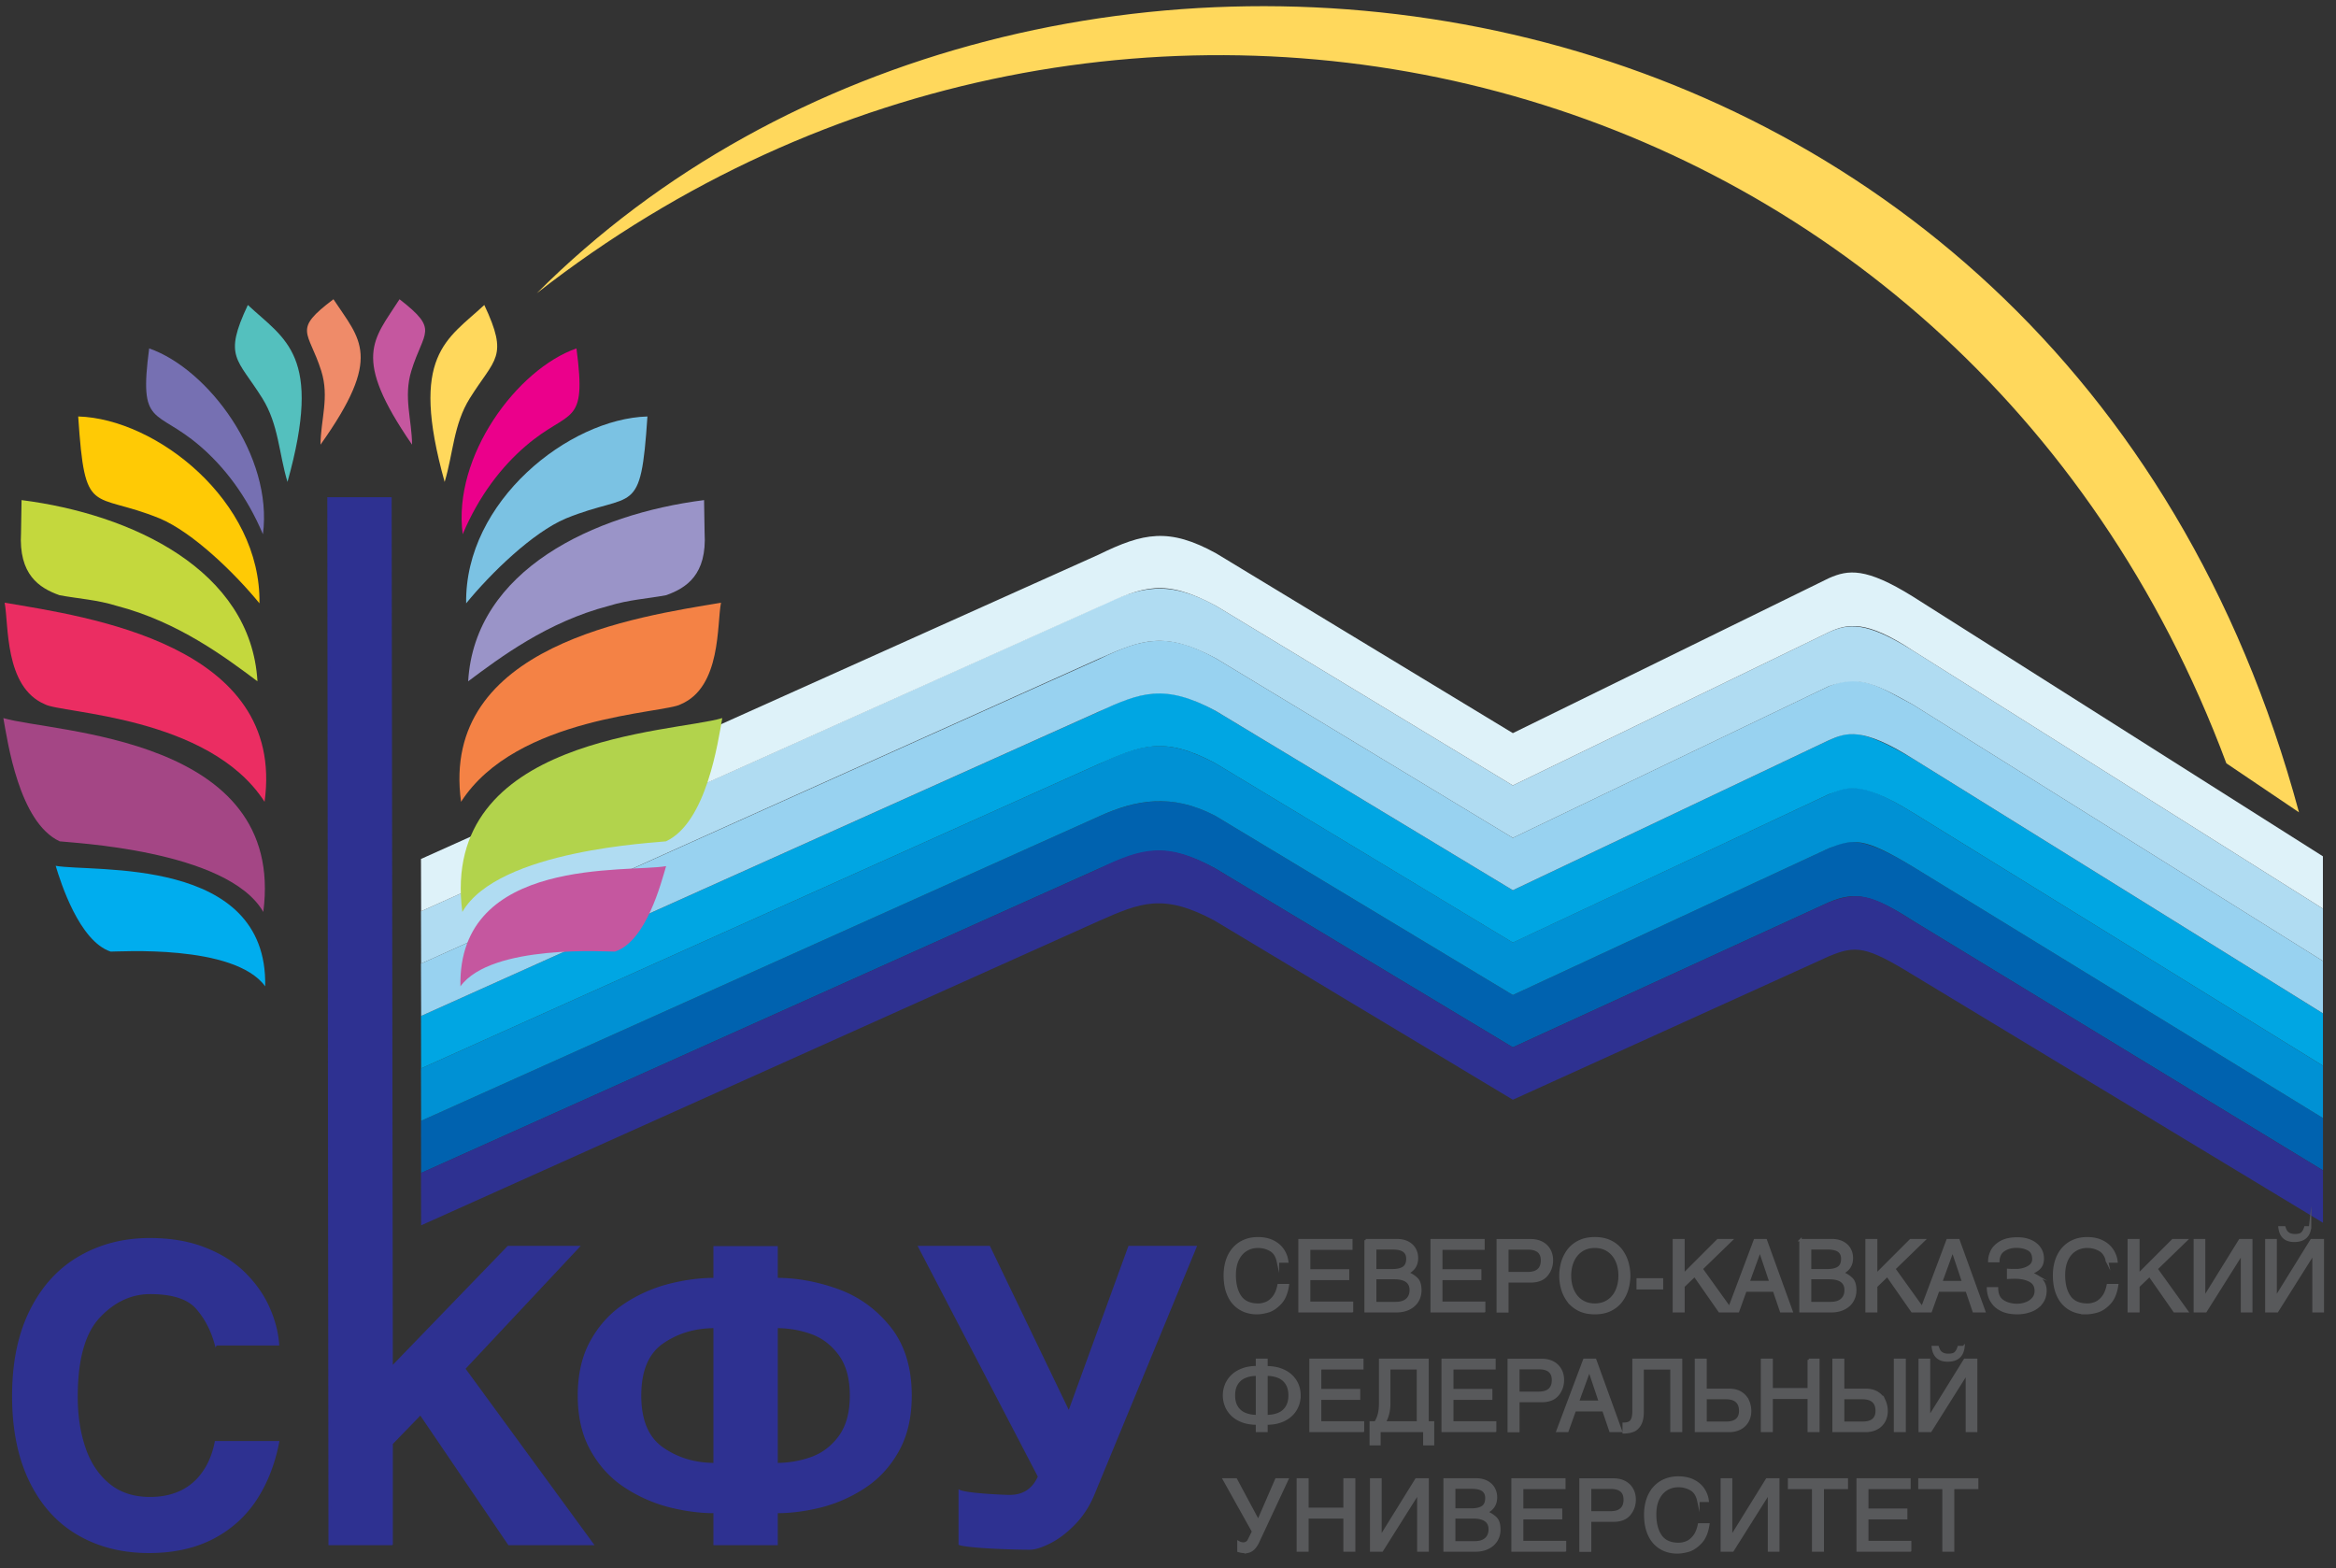 <svg xmlns="http://www.w3.org/2000/svg" xmlns:xlink="http://www.w3.org/1999/xlink" viewBox="0 0 512 343.671">
  <rect x="0" y="0" width="512" height="343.671" fill="#333333" stroke="none"/>
  <defs>
    <path id="a" d="M0 0h512v343.671H0z"/>
  </defs>
  <clipPath id="b">
    <use xlink:href="#a" overflow="visible"/>
  </clipPath>
  <path
    d="M92.301 257.078l148.529-66.699c9.179-4.052 14.165-6.154 25.408-.123l65.346 39.281 69.28-31.792c5.668-2.41 9.347-1.788 18.335 4.021l89.949 54.745-.002-11.473-89.944-55.115c-12.08-7.28-14.258-5.6-18.335-4.021l-69.28 32.167-65.296-39.308c-9.206-4.8-16.935-3.702-25.804.337L92.271 245.653l.03 11.425z"
    clip-path="url(#b)" fill-rule="evenodd" clip-rule="evenodd" fill="#0062af"/>
  <path
    d="M92.307 245.643l148.526-66.701c8.169-3.714 16.008-5.092 25.459-.181l65.296 39.309 69.28-32.167c5.424-2.09 7.554-2.46 18.335 4.022l89.941 55.115-.002-11.473-89.936-55.483c-11.281-7.003-14.127-5.865-18.335-4.022l-69.29 32.509-65.235-39.308c-10.775-5.696-15.822-4.354-25.476.174L92.269 234.166l.038 11.477z"
    clip-path="url(#b)" fill-rule="evenodd" clip-rule="evenodd" fill="#0091d4"/>
  <path
    d="M92.303 234.156l148.564-66.719c9.176-4.052 14.233-6.205 25.476-.174l65.246 39.326 69.282-32.527c3.503-1.128 6.099-3.576 18.335 4.021l89.934 55.483-.002-11.473-89.929-55.85c-11.767-6.93-14.127-5.865-18.335-4.021l-69.29 32.882-65.185-39.336c-10.329-5.696-15.804-4.578-25.569.209L92.275 222.668l.028 11.488z"
    clip-path="url(#b)" fill-rule="evenodd" clip-rule="evenodd" fill="#00a6e3"/>
  <path
    d="M92.31 222.659l148.524-66.699c9.138-4.162 14.318-6.225 25.564-.194l65.185 39.339 69.29-32.885c3.752-1.642 7.179-2.984 18.335 4.021l89.928 55.85-.002-11.473L419.21 154.4c-6.847-3.546-11.327-7.063-18.335-4.021l-69.292 33.25-65.132-39.359c-10.327-5.696-15.847-4.568-25.612.219l-148.571 66.71.042 11.46z"
    clip-path="url(#b)" fill-rule="evenodd" clip-rule="evenodd" fill="#98d2f0"/>
  <path
    d="M92.302 211.19l148.79-66.92c9.179-4.049 14.114-6.031 25.358 0l65.132 39.361 69.292-33.25c6.278-2.171 9.367-1 18.335 4.019l89.923 56.22-.002-11.475-89.916-56.586c-10.385-6.517-14.127-5.862-18.335-4.021l-69.295 33.602-65.082-39.366c-10.327-5.696-16.383-4.427-26.149.36L92.27 199.725l.032 11.465z"
    clip-path="url(#b)" fill-rule="evenodd" clip-rule="evenodd" fill="#b0dcf2"/>
  <path
    d="M92.303 268.551l148.526-66.693c9.176-4.052 14.112-6.137 25.358-.106l65.399 39.271 69.275-31.437c5.9-2.468 8.171-2.216 18.335 4.021l89.951 54.38v-11.475l-89.949-54.747c-8.892-5.691-11.954-6.497-18.335-4.019l-69.28 31.792-65.344-39.281c-10.33-5.696-15.643-4.666-25.411.123L92.265 257.086l.038 11.465z"
    clip-path="url(#b)" fill-rule="evenodd" clip-rule="evenodd" fill="#2e3191"/>
  <path
    d="M280.092 276.487c-.259-1.219-.811-2.065-1.642-2.533a5.493 5.493 0 0 0-2.73-.703c-.959 0-1.826.237-2.599.708-.773.471-1.38 1.168-1.831 2.103-.446.929-.667 2.055-.667 3.379 0 1.982.403 3.563 1.214 4.732.811 1.173 2.133 1.76 3.956 1.76.554 0 1.126-.116 1.715-.353.589-.232 1.141-.665 1.644-1.304.506-.637.866-1.513 1.088-2.621h2.042c-.259 1.76-.826 3.097-1.705 4.009-.881.917-1.77 1.498-2.674 1.755-.904.254-1.72.38-2.44.38a7.4 7.4 0 0 1-2.632-.468 6.247 6.247 0 0 1-2.234-1.471c-.667-.67-1.189-1.534-1.571-2.599-.385-1.063-.577-2.314-.577-3.757 0-1.199.166-2.299.501-3.296.327-.997.813-1.856 1.443-2.571a6.403 6.403 0 0 1 2.297-1.665c.901-.393 1.911-.587 3.034-.587 1.269 0 2.372.234 3.306.705.934.473 1.657 1.098 2.171 1.876.514.778.826 1.617.932 2.521h-2.041zm16.237 10.899h-11.5v-15.589h11.352v1.868h-9.25v4.772h8.529v1.868h-8.529v5.213h9.398zm5.084-1.802h4.49c1.075 0 1.896-.252 2.458-.76.561-.504.843-1.201.843-2.088 0-1.748-1.216-2.624-3.649-2.624h-4.142v5.472zm0-7.189h3.795c1.068 0 1.878-.191 2.433-.572.554-.385.828-1.032.828-1.944 0-.753-.254-1.322-.763-1.705-.511-.383-1.332-.574-2.473-.574h-3.82v4.795zm-2.102-6.598h6.862c.932 0 1.732.176 2.395.529.662.35 1.161.821 1.498 1.415a3.96 3.96 0 0 1 .506 1.982c0 1.521-.695 2.606-2.08 3.261.813.332 1.486.755 2.02 1.277.531.519.796 1.362.796 2.523a4.5 4.5 0 0 1-.612 2.319c-.411.697-1.015 1.254-1.821 1.664-.803.413-1.758.619-2.858.619h-6.706v-15.589zm25.981 15.589h-11.5v-15.589h11.352v1.868h-9.25v4.772h8.529v1.868h-8.529v5.213h9.398zm5.084-8.358h4.424c2.115 0 3.173-.934 3.173-2.798 0-1.74-1.03-2.609-3.08-2.609h-4.517v5.407zm0 8.38h-2.103v-15.59h7.245c.937 0 1.755.189 2.458.562a3.918 3.918 0 0 1 1.609 1.566c.373.67.559 1.423.559 2.261 0 1.241-.38 2.324-1.146 3.243-.758.919-1.921 1.377-3.48 1.377h-5.142v6.581zm19.172-14.157c-1.105 0-2.07.272-2.893.811-.821.544-1.45 1.292-1.889 2.251-.438.959-.655 2.052-.655 3.279s.222 2.319.66 3.281c.438.959 1.07 1.712 1.891 2.251.826.539 1.785.808 2.886.808 1.095 0 2.055-.269 2.881-.808.821-.539 1.453-1.292 1.891-2.251.438-.962.66-2.055.66-3.281s-.219-2.319-.655-3.279c-.438-.959-1.068-1.707-1.891-2.251-.821-.539-1.788-.811-2.886-.811m-.005 14.548c-1.378 0-2.559-.257-3.543-.768-.98-.509-1.765-1.176-2.352-1.997a8.319 8.319 0 0 1-1.259-2.644 10.77 10.77 0 0 1-.38-2.795c0-.924.128-1.858.38-2.8a8.319 8.319 0 0 1 1.259-2.644c.584-.821 1.37-1.488 2.352-1.999.987-.509 2.168-.766 3.543-.766 1.38 0 2.558.254 3.543.76.985.506 1.77 1.171 2.357 1.997.582.823 1 1.707 1.259 2.652.252.942.378 1.876.378 2.8 0 .924-.126 1.853-.378 2.795a8.344 8.344 0 0 1-1.264 2.649c-.587.821-1.372 1.486-2.352 1.997-.982.508-2.16.763-3.543.763m9.403-7.402h5.323v1.957h-5.323zm10.034 6.989h-2.103v-15.589h2.103v7.554l7.551-7.554h2.911l-6.494 6.297 6.671 9.292h-2.735l-5.454-7.818-2.45 2.347z"
    clip-path="url(#b)" fill="#58595b"/>
  <path
    d="M388.061 280.98l-2.302-6.865h-.04l-2.496 6.865h4.838zm-5.49 1.869l-1.629 4.538h-2.171l5.86-15.59h2.39l5.643 15.59h-2.299l-1.544-4.538h-6.25zm14.16 2.735h4.49c1.075 0 1.896-.252 2.458-.76.561-.504.844-1.201.844-2.088 0-1.748-1.216-2.624-3.649-2.624h-4.142v5.472zm0-7.189h3.795c1.068 0 1.878-.191 2.433-.572.554-.385.828-1.032.828-1.944 0-.753-.252-1.322-.763-1.705s-1.332-.574-2.473-.574h-3.82v4.795zm-2.103-6.598h6.862c.932 0 1.732.176 2.395.529.662.35 1.161.821 1.498 1.415.337.592.506 1.254.506 1.982 0 1.521-.695 2.606-2.08 3.261.813.332 1.486.755 2.02 1.277.531.519.796 1.362.796 2.523a4.5 4.5 0 0 1-.612 2.319c-.411.697-1.015 1.254-1.821 1.664-.803.413-1.758.619-2.858.619h-6.706v-15.589zm16.584 15.589h-2.103v-15.589h2.103v7.554l7.552-7.554h2.909l-6.492 6.297 6.67 9.292h-2.734l-5.455-7.818-2.45 2.347z"
    clip-path="url(#b)" fill="#58595b"/>
  <path
    d="M430.293 280.98l-2.302-6.865h-.04l-2.496 6.865h4.838zm-5.489 1.869l-1.629 4.538h-2.171l5.86-15.59h2.39l5.643 15.59h-2.299l-1.544-4.538h-6.25zm17.022-4.473c.992 0 1.881-.209 2.667-.63.786-.415 1.176-1.01 1.176-1.778 0-1.053-.373-1.768-1.12-2.161-.745-.385-1.604-.582-2.571-.582-1.06 0-1.974.249-2.752.753-.776.504-1.191 1.309-1.241 2.42h-1.979c0-.705.181-1.435.541-2.193.368-.758 1.01-1.41 1.941-1.959.932-.546 2.173-.823 3.729-.823 1.053 0 2.002.186 2.846.551.839.368 1.498.886 1.964 1.556.466.665.703 1.428.703 2.284 0 .987-.305 1.74-.909 2.261-.604.521-1.257.854-1.952.995.521.083 1.048.285 1.576.602.526.317.972.743 1.335 1.284.358.541.539 1.163.539 1.868 0 1.105-.297 2.032-.894 2.785-.594.753-1.36 1.304-2.302 1.659a8.343 8.343 0 0 1-2.971.529c-1.317 0-2.41-.199-3.279-.597-.864-.398-1.523-.891-1.974-1.481-.448-.589-.76-1.179-.924-1.773-.166-.589-.249-1.126-.249-1.597h1.977c0 1.292.425 2.221 1.274 2.79s1.901.854 3.163.854c.599 0 1.214-.108 1.843-.325a3.705 3.705 0 0 0 1.579-1.025c.423-.463.632-1.043.632-1.733 0-1.037-.436-1.785-1.314-2.234-.881-.451-1.949-.675-3.201-.675-.627 0-1.141.013-1.546.045v-1.717c.376.032.94.047 1.693.047m20.022-1.889c-.262-1.219-.811-2.065-1.642-2.533a5.501 5.501 0 0 0-2.73-.703c-.959 0-1.828.237-2.599.708-.773.471-1.383 1.168-1.831 2.103-.446.929-.667 2.055-.667 3.379 0 1.982.403 3.563 1.214 4.732.811 1.173 2.133 1.76 3.956 1.76.554 0 1.126-.116 1.715-.353.589-.232 1.141-.665 1.642-1.304.509-.637.869-1.513 1.09-2.621h2.042c-.259 1.76-.826 3.097-1.705 4.009-.881.917-1.77 1.498-2.674 1.755-.906.254-1.72.38-2.44.38a7.372 7.372 0 0 1-2.629-.468 6.249 6.249 0 0 1-2.239-1.471c-.665-.67-1.186-1.534-1.569-2.599-.385-1.063-.577-2.314-.577-3.757 0-1.199.166-2.299.499-3.296.33-.997.816-1.856 1.445-2.571a6.377 6.377 0 0 1 2.297-1.665c.901-.393 1.911-.587 3.034-.587 1.269 0 2.372.234 3.306.705.934.473 1.657 1.098 2.171 1.876.514.778.826 1.617.932 2.521h-2.041zm6.838 10.899h-2.102v-15.589h2.102v7.554l7.552-7.554h2.911l-6.492 6.297 6.669 9.292h-2.735l-5.455-7.818-2.45 2.347zm14.41-2.996h.048l7.796-12.593h2.493v15.59h-2.035v-12.593h-.045l-7.927 12.593h-2.367v-15.59h2.037zm23.22-15.391c-.224 1.967-1.38 2.949-3.46 2.949-1.939 0-3.017-.982-3.238-2.949h1.068c.164.496.338.841.521 1.04.395.448 1.002.672 1.823.672.76 0 1.289-.159 1.581-.478.295-.317.514-.728.66-1.234h1.045zm-7.544 15.391h.048l7.796-12.593h2.493v15.59h-2.037v-12.593h-.043l-7.927 12.593h-2.367v-15.59h2.037v12.593zm-223.268 25.971v-9.075c-.992 0-1.868.159-2.626.473a3.753 3.753 0 0 0-1.785 1.496c-.431.68-.645 1.536-.645 2.571 0 1.032.214 1.886.645 2.566a3.763 3.763 0 0 0 1.785 1.493c.758.315 1.634.476 2.626.476m2.08-9.075v9.075c1 0 1.878-.161 2.639-.476a3.715 3.715 0 0 0 1.783-1.496c.43-.682.645-1.536.645-2.564 0-1.03-.214-1.889-.645-2.568a3.703 3.703 0 0 0-1.783-1.498c-.76-.315-1.639-.473-2.639-.473m0-1.63c1.178 0 2.228.166 3.14.499.914.33 1.672.786 2.281 1.362a5.704 5.704 0 0 1 1.365 1.974c.3.743.451 1.521.451 2.334a6.13 6.13 0 0 1-.451 2.327 5.666 5.666 0 0 1-1.37 1.987c-.609.584-1.37 1.043-2.276 1.372-.904.332-1.954.499-3.14.499v1.607h-2.08v-1.607c-1.183 0-2.229-.166-3.138-.499-.909-.33-1.665-.788-2.271-1.37a5.76 5.76 0 0 1-1.365-1.982 6.179 6.179 0 0 1-.453-2.334c0-.818.154-1.596.461-2.342.302-.74.76-1.403 1.362-1.982.604-.574 1.362-1.032 2.269-1.367.909-.335 1.954-.501 3.135-.501v-1.607h2.08v1.63zm21.156 13.961h-11.501v-15.59h11.352v1.869h-9.249v4.772h8.529v1.868h-8.529v5.213h9.398zm4.729-1.868h7.318v-11.853h-6.295v7.643c-.001 1.596-.341 2.998-1.023 4.21m-1.126 1.868v2.909h-1.906v-4.777h1.037c.37-.602.632-1.234.788-1.891.156-.66.232-1.43.232-2.319v-9.511h10.392v13.721h1.201v4.777h-1.906v-2.909h-9.838zm25.36 0h-11.501v-15.59h11.352v1.869h-9.249v4.772h8.529v1.868h-8.529v5.213h9.398zm5.083-8.358h4.424c2.115 0 3.17-.934 3.17-2.798 0-1.74-1.027-2.609-3.077-2.609h-4.517v5.407zm0 8.38h-2.103v-15.59h7.245c.937 0 1.755.189 2.458.562a3.918 3.918 0 0 1 1.609 1.566c.373.67.559 1.423.559 2.261 0 1.241-.38 2.324-1.146 3.243-.758.919-1.921 1.377-3.48 1.377h-5.142v6.581zm17.88-6.428l-2.302-6.865h-.04l-2.496 6.865h4.838zm-5.49 1.869l-1.629 4.538h-2.171l5.86-15.59h2.39l5.643 15.59h-2.299l-1.544-4.538h-6.25zm14.851-9.185v9.511c0 1.211-.196 2.153-.589 2.818-.39.67-.891 1.118-1.496 1.35-.607.232-1.294.348-2.065.348v-1.889c.846 0 1.415-.224 1.71-.677.295-.451.443-1.103.443-1.954V298.03h10.423v15.587h-2.105v-13.721h-6.321zm13.79 11.921h4.517c2.05 0 3.077-.871 3.077-2.604 0-1.871-1.055-2.803-3.17-2.803h-4.424v5.407zm0-7.209h5.142c1.06 0 1.939.224 2.634.67.695.448 1.201 1.022 1.516 1.732.315.705.476 1.448.476 2.226 0 .836-.186 1.589-.559 2.259a3.943 3.943 0 0 1-1.609 1.561c-.703.373-1.521.562-2.458.562h-7.245v-15.59h2.103v6.58zm22.624-6.579h2.103v15.59h-2.103v-7.275H388.3v7.275h-2.103v-15.59h2.103v6.449h8.141zm7.534 13.788h4.276c2.052 0 3.082-.871 3.082-2.604 0-1.871-1.058-2.803-3.17-2.803h-4.188v5.407zm13.477 1.801h-2.103v-15.59h2.103v15.59zm-13.477-9.01h4.903c1.06 0 1.941.224 2.634.67.695.448 1.201 1.022 1.516 1.732.315.705.476 1.448.476 2.226 0 .836-.186 1.589-.559 2.259a3.943 3.943 0 0 1-1.609 1.561c-.703.373-1.521.562-2.458.562h-7.005v-15.59h2.103v6.58zm26.365-9.377c-.224 1.967-1.377 2.949-3.46 2.949-1.939 0-3.017-.982-3.238-2.949h1.068c.164.496.338.841.521 1.04.395.448 1.002.672 1.823.672.76 0 1.289-.159 1.581-.478.295-.317.514-.728.66-1.234h1.045zm-7.545 15.391h.048l7.796-12.593h2.493v15.59h-2.035v-12.593h-.045l-7.927 12.593h-2.367v-15.59h2.037v12.593z"
    clip-path="url(#b)" fill="#58595b"/>
  <path
    d="M430.34 295.232c-.224 1.964-1.38 2.949-3.46 2.949-1.939 0-3.017-.985-3.238-2.949h1.068c.161.494.335.839.521 1.038.393.448 1.002.672 1.823.672.76 0 1.289-.159 1.581-.476.292-.32.514-.728.66-1.234h1.045zm-7.544 15.389h.045l7.799-12.593h2.493v15.59h-2.037v-12.593h-.043l-7.93 12.593h-2.365v-15.59h2.037v12.593zm-18.821 1.196h4.276c2.052 0 3.08-.871 3.08-2.604 0-1.871-1.055-2.803-3.17-2.803h-4.185v5.407zm13.475 1.8h-2.103v-15.59h2.103v15.59zm-13.475-9.01h4.903c1.06 0 1.939.224 2.634.67.695.448 1.201 1.022 1.516 1.732a5.4 5.4 0 0 1 .473 2.226c0 .836-.184 1.589-.556 2.259a3.943 3.943 0 0 1-1.609 1.561c-.703.373-1.521.562-2.458.562h-7.005v-15.59h2.103v6.58zm-7.534-6.58h2.103v15.59h-2.103v-7.272H388.3v7.272h-2.103v-15.59h2.103v6.449h8.141v-6.449zm-22.623 13.79h4.515c2.052 0 3.08-.871 3.08-2.604 0-1.871-1.058-2.803-3.17-2.803h-4.424v5.407zm0-7.21h5.142c1.06 0 1.939.224 2.634.67.695.448 1.201 1.022 1.516 1.732a5.4 5.4 0 0 1 .473 2.226c0 .836-.184 1.589-.557 2.259a3.933 3.933 0 0 1-1.612 1.561c-.7.373-1.519.562-2.455.562h-7.245v-15.59h2.103v6.58zm-13.792-4.711v9.509c0 1.214-.194 2.153-.589 2.82-.39.67-.889 1.118-1.493 1.35-.609.232-1.297.348-2.067.348v-1.889c.849 0 1.415-.224 1.712-.677.292-.453.441-1.103.441-1.954v-11.375h10.423v15.59h-2.103v-13.721h-6.324zm-9.36 7.315l-2.301-6.862h-.04l-2.495 6.862h4.836zm-5.49 1.868l-1.629 4.538h-2.171l5.86-15.59h2.39l5.643 15.59h-2.299l-1.544-4.538h-6.25zm-12.389-3.82h4.424c2.113 0 3.17-.934 3.17-2.798 0-1.743-1.027-2.609-3.08-2.609h-4.515v5.407zm0 8.381h-2.103v-15.59h7.245c.937 0 1.755.189 2.458.562a3.93 3.93 0 0 1 1.609 1.566c.373.67.557 1.423.557 2.261 0 1.241-.38 2.324-1.143 3.243-.758.919-1.921 1.377-3.48 1.377h-5.142v6.581zm-5.084-.023h-11.5v-15.59h11.352v1.868h-9.249v4.772h8.529v1.868h-8.529v5.213h9.398v1.869zm-24.235-1.868h7.318v-11.853h-6.293v7.643c0 1.596-.34 2.998-1.025 4.21zm-1.126 1.868v2.908h-1.906v-4.777h1.04a6.491 6.491 0 0 0 .788-1.891c.156-.657.232-1.43.232-2.319v-9.511h10.392v13.721h1.201v4.777h-1.906v-2.908h-9.841zm-3.603 0h-11.5v-15.59h11.352v1.868h-9.249v4.772h8.529v1.868h-8.529v5.213h9.398v1.869zm-23.235-3.256v-9.075c-.992 0-1.868.159-2.627.473a3.753 3.753 0 0 0-1.785 1.496c-.431.68-.642 1.536-.642 2.571 0 1.032.211 1.886.642 2.566a3.768 3.768 0 0 0 1.785 1.493c.758.315 1.635.476 2.627.476zm2.08-9.075v9.075c1 0 1.879-.161 2.639-.476a3.715 3.715 0 0 0 1.783-1.496c.431-.682.645-1.536.645-2.564 0-1.03-.214-1.889-.645-2.569a3.703 3.703 0 0 0-1.783-1.498c-.761-.314-1.64-.472-2.639-.472zm0-1.63c1.181 0 2.229.166 3.143.501.912.327 1.672.783 2.279 1.36a5.704 5.704 0 0 1 1.365 1.974c.3.743.451 1.521.451 2.334a6.13 6.13 0 0 1-.451 2.327 5.697 5.697 0 0 1-1.367 1.987c-.612.584-1.372 1.043-2.276 1.372-.906.332-1.954.499-3.143.499v1.607h-2.08v-1.607c-1.184 0-2.229-.166-3.138-.499-.909-.33-1.664-.788-2.271-1.37a5.76 5.76 0 0 1-1.365-1.982 6.179 6.179 0 0 1-.453-2.334c0-.818.154-1.596.461-2.342a5.8 5.8 0 0 1 1.362-1.982c.604-.574 1.362-1.03 2.271-1.367.906-.335 1.954-.501 3.133-.501v-1.607h2.08v1.63zM506.316 269c-.224 1.964-1.377 2.949-3.457 2.949-1.941 0-3.019-.985-3.241-2.949h1.068c.164.496.338.839.521 1.038.395.448 1.002.675 1.826.675.758 0 1.287-.159 1.579-.478.295-.317.514-.728.66-1.234h1.044zm-7.545 15.391h.048l7.796-12.593h2.495v15.587h-2.037v-12.591h-.045l-7.927 12.591h-2.367v-15.587h2.037v12.593zm-15.675 0h.048l7.796-12.593h2.493v15.587h-2.035v-12.591h-.045l-7.927 12.591h-2.367v-15.587h2.037v12.593zm-14.409 2.994h-2.103v-15.587h2.103v7.552l7.552-7.552h2.909l-6.492 6.295 6.671 9.292h-2.737l-5.452-7.819-2.45 2.349v5.47zm-6.839-10.898c-.262-1.219-.811-2.065-1.644-2.533a5.484 5.484 0 0 0-2.727-.703c-.959 0-1.828.237-2.599.708-.773.471-1.383 1.168-1.831 2.103-.446.929-.67 2.055-.67 3.379 0 1.982.405 3.563 1.216 4.732.811 1.173 2.133 1.76 3.956 1.76.554 0 1.126-.116 1.715-.353.589-.232 1.141-.665 1.642-1.304.509-.637.869-1.513 1.09-2.621h2.04c-.257 1.76-.824 3.097-1.702 4.009-.881.917-1.77 1.498-2.674 1.755-.906.254-1.72.38-2.44.38a7.39 7.39 0 0 1-2.631-.468 6.255 6.255 0 0 1-2.236-1.471c-.665-.67-1.186-1.534-1.569-2.599-.385-1.063-.577-2.314-.577-3.757 0-1.199.166-2.299.499-3.296.33-.997.816-1.856 1.445-2.571a6.377 6.377 0 0 1 2.297-1.665c.902-.393 1.911-.587 3.034-.587 1.269 0 2.372.234 3.306.705.934.473 1.657 1.098 2.171 1.876.514.778.826 1.617.929 2.521h-2.04zm-20.022 1.888c.992 0 1.881-.209 2.667-.63.786-.415 1.176-1.01 1.176-1.775 0-1.053-.373-1.77-1.121-2.161-.745-.388-1.604-.584-2.571-.584-1.06 0-1.974.249-2.752.753-.776.504-1.191 1.309-1.241 2.422h-1.979c0-.708.181-1.438.541-2.193.368-.76 1.01-1.413 1.942-1.962.934-.546 2.173-.821 3.729-.821 1.053 0 2.002.184 2.846.549.839.37 1.498.886 1.964 1.556.466.665.703 1.43.703 2.284 0 .987-.305 1.74-.909 2.261-.604.521-1.256.854-1.949.995.521.083 1.045.287 1.574.602a4.24 4.24 0 0 1 1.335 1.284c.358.541.539 1.163.539 1.871 0 1.103-.297 2.03-.894 2.783a5.174 5.174 0 0 1-2.302 1.659 8.343 8.343 0 0 1-2.971.529c-1.317 0-2.41-.199-3.279-.597-.864-.398-1.523-.889-1.974-1.481-.448-.589-.76-1.179-.924-1.773-.166-.589-.249-1.126-.249-1.594h1.977c0 1.292.426 2.221 1.274 2.79.849.567 1.904.854 3.163.854.599 0 1.214-.111 1.846-.327a3.717 3.717 0 0 0 1.576-1.022c.423-.463.632-1.043.632-1.735 0-1.037-.436-1.783-1.315-2.231-.881-.453-1.949-.677-3.201-.677-.627 0-1.138.015-1.544.048v-1.72c.374.031.938.043 1.691.043zm-11.534 2.607l-2.302-6.864h-.038l-2.498 6.864h4.838zm-5.489 1.866l-1.627 4.538h-2.171l5.857-15.587h2.392l5.641 15.587h-2.297l-1.546-4.538h-6.249zm-13.591 4.537h-2.103v-15.587h2.103v7.552l7.552-7.552h2.909l-6.492 6.295 6.671 9.292h-2.737l-5.452-7.819-2.45 2.349v5.47zm-14.482-1.8h4.492c1.073 0 1.894-.254 2.455-.76.562-.504.844-1.201.844-2.087 0-1.748-1.216-2.624-3.649-2.624h-4.142v5.471zm0-7.192h3.795c1.068 0 1.878-.191 2.433-.572.554-.383.828-1.03.828-1.942 0-.753-.252-1.322-.763-1.705-.509-.383-1.332-.577-2.473-.577h-3.82v4.796zm-2.102-6.595h6.862c.932 0 1.732.176 2.395.529.662.35 1.161.821 1.498 1.413.338.594.506 1.257.506 1.984 0 1.521-.695 2.606-2.08 3.261.813.332 1.488.755 2.02 1.277.531.516.796 1.36.796 2.521a4.52 4.52 0 0 1-.612 2.322c-.408.697-1.012 1.254-1.821 1.664-.803.413-1.758.617-2.858.617h-6.706v-15.588zm-6.568 9.184l-2.302-6.864h-.04l-2.496 6.864h4.838zm-5.489 1.866l-1.629 4.538h-2.171l5.86-15.587h2.392l5.641 15.587h-2.297l-1.546-4.538h-6.25zm-13.591 4.537h-2.103v-15.587h2.103v7.552l7.552-7.552h2.908l-6.492 6.295 6.671 9.292h-2.737l-5.452-7.819-2.45 2.349v5.47zm-4.711-5.031h-5.323v-1.957h5.323v1.957zm-14.721-9.103c-1.106 0-2.07.272-2.891.811-.821.544-1.453 1.292-1.889 2.251-.438.959-.657 2.052-.657 3.279s.222 2.319.66 3.281c.438.959 1.07 1.712 1.891 2.251.826.539 1.785.808 2.886.808 1.095 0 2.055-.269 2.881-.808.821-.539 1.453-1.292 1.891-2.251.438-.962.66-2.055.66-3.281s-.217-2.319-.655-3.279c-.438-.959-1.068-1.707-1.891-2.251-.822-.539-1.786-.811-2.886-.811zm-.005 14.547c-1.377 0-2.556-.257-3.541-.766-.982-.511-1.768-1.179-2.352-1.999a8.284 8.284 0 0 1-1.262-2.644 10.763 10.763 0 0 1-.378-2.793c0-.927.126-1.861.378-2.803a8.263 8.263 0 0 1 1.262-2.644c.582-.821 1.367-1.488 2.352-1.997.987-.511 2.166-.768 3.541-.768 1.38 0 2.558.254 3.543.76.985.506 1.77 1.171 2.357 1.997a8.4 8.4 0 0 1 1.259 2.652c.252.942.38 1.876.38 2.803 0 .922-.129 1.851-.38 2.793a8.301 8.301 0 0 1-1.264 2.649c-.584.821-1.37 1.486-2.352 1.997-.98.512-2.161.763-3.543.763zm-19.166-8.77h4.424c2.113 0 3.17-.934 3.17-2.798 0-1.74-1.027-2.609-3.08-2.609h-4.515v5.407zm0 8.38h-2.103v-15.59h7.242c.939 0 1.758.189 2.458.562.7.378 1.239.896 1.612 1.566s.557 1.423.557 2.261c0 1.241-.38 2.324-1.143 3.243-.76.919-1.921 1.38-3.483 1.38h-5.139v6.578zm-5.084-.023h-11.5v-15.587h11.352v1.866h-9.249v4.774h8.529v1.866h-8.529v5.215h9.398v1.866zm-23.88-1.8h4.49c1.075 0 1.896-.254 2.458-.76.562-.504.844-1.201.844-2.087 0-1.748-1.216-2.624-3.649-2.624h-4.142v5.471zm0-7.192h3.795c1.068 0 1.878-.191 2.432-.572.554-.383.829-1.03.829-1.942 0-.753-.252-1.322-.763-1.705s-1.332-.577-2.473-.577h-3.82v4.796zm-2.103-6.595h6.862c.932 0 1.732.176 2.395.529.662.35 1.161.821 1.498 1.413.335.594.506 1.257.506 1.984 0 1.521-.695 2.606-2.08 3.261.813.332 1.486.755 2.02 1.277.531.516.796 1.36.796 2.521a4.52 4.52 0 0 1-.612 2.322c-.41.697-1.015 1.254-1.821 1.664-.803.413-1.758.617-2.858.617h-6.706v-15.588zm-2.981 15.587h-11.5v-15.587h11.352v1.866h-9.249v4.774h8.529v1.866h-8.529v5.215h9.398v1.866zm-16.237-10.898c-.259-1.219-.811-2.065-1.642-2.533a5.493 5.493 0 0 0-2.73-.703c-.959 0-1.826.237-2.599.708-.773.471-1.38 1.168-1.831 2.103-.446.929-.667 2.055-.667 3.379 0 1.982.403 3.563 1.214 4.732.811 1.173 2.133 1.76 3.956 1.76.554 0 1.126-.116 1.715-.353.589-.232 1.141-.665 1.644-1.304.506-.637.866-1.513 1.088-2.621h2.042c-.259 1.76-.826 3.097-1.705 4.009-.881.917-1.77 1.498-2.674 1.755-.904.254-1.72.38-2.44.38a7.4 7.4 0 0 1-2.632-.468 6.247 6.247 0 0 1-2.234-1.471c-.667-.67-1.189-1.534-1.571-2.599-.385-1.063-.577-2.314-.577-3.757 0-1.199.166-2.299.501-3.296.327-.997.813-1.856 1.443-2.571a6.403 6.403 0 0 1 2.297-1.665c.901-.393 1.911-.587 3.034-.587 1.269 0 2.372.234 3.306.705.934.473 1.657 1.098 2.171 1.876.514.778.826 1.617.932 2.521h-2.041z"
    clip-path="url(#b)" fill="none" stroke="#58595b" stroke-width=".526" stroke-miterlimit="22.926"/>
  <path
    d="M92.303 199.716l148.544-66.699c9.813-4.573 14.411-6.275 25.658-.242l65.079 39.366 69.295-33.602c4.105-1.874 8.116-2.725 18.335 4.021l89.918 56.586-.005-11.473-89.908-56.953c-10.312-6.406-14.127-5.865-18.335-4.021l-69.3 33.978-65.026-39.399c-10.327-5.696-15.953-4.525-25.72.262l-148.57 66.716.035 11.46z"
    clip-path="url(#b)" fill-rule="evenodd" clip-rule="evenodd" fill="#def2f9"/>
  <path
    d="M273.545 340.087c-.159.043-.39.065-.695.065a6.033 6.033 0 0 1-1.408-.239v-1.929c.355.202.705.305 1.06.305.556 0 .964-.254 1.221-.76l.929-1.863-6.381-11.425h2.624l4.885 9.116 3.951-9.116h2.41l-6.421 13.744c-.586 1.211-1.309 1.913-2.175 2.102m21.15-15.846h2.102v15.59h-2.102v-7.275h-8.141v7.275h-2.103v-15.59h2.103v6.449h8.141zm7.873 12.593h.048l7.796-12.593h2.493v15.59h-2.037v-12.594h-.043l-7.927 12.594h-2.367v-15.59h2.037zm16.16 1.194h4.49c1.075 0 1.896-.252 2.458-.76.561-.504.843-1.201.843-2.087 0-1.748-1.216-2.624-3.649-2.624h-4.142v5.471zm0-7.189h3.795c1.068 0 1.878-.191 2.433-.572.554-.385.828-1.032.828-1.944 0-.753-.254-1.322-.763-1.705-.511-.383-1.332-.574-2.473-.574h-3.82v4.795zm-2.103-6.598h6.862c.932 0 1.732.176 2.395.529.662.35 1.161.821 1.498 1.415a3.96 3.96 0 0 1 .506 1.982c0 1.521-.695 2.606-2.08 3.261.813.332 1.486.755 2.02 1.277.531.519.796 1.362.796 2.523a4.5 4.5 0 0 1-.612 2.319c-.411.697-1.015 1.254-1.821 1.664-.803.413-1.758.619-2.858.619h-6.706v-15.589zm26.393 15.589h-11.5v-15.59h11.352v1.869h-9.25v4.772h8.53v1.868h-8.53v5.213h9.398zm5.496-8.358h4.424c2.115 0 3.17-.934 3.17-2.798 0-1.74-1.027-2.609-3.077-2.609h-4.517v5.407zm0 8.38h-2.103v-15.59h7.245c.937 0 1.755.189 2.458.562a3.918 3.918 0 0 1 1.609 1.566c.373.67.559 1.423.559 2.261 0 1.241-.38 2.324-1.146 3.243-.758.919-1.921 1.377-3.48 1.377h-5.142v6.581zm23.729-10.921c-.259-1.219-.811-2.065-1.642-2.533a5.501 5.501 0 0 0-2.73-.703c-.959 0-1.828.237-2.599.708-.773.471-1.382 1.168-1.831 2.103-.446.929-.667 2.055-.667 3.379 0 1.982.403 3.563 1.214 4.732.811 1.173 2.133 1.76 3.956 1.76.554 0 1.126-.116 1.715-.353.589-.232 1.141-.665 1.644-1.304.506-.637.866-1.513 1.088-2.621h2.042c-.259 1.76-.826 3.097-1.705 4.009-.881.917-1.77 1.498-2.674 1.755-.907.254-1.72.38-2.44.38a7.4 7.4 0 0 1-2.632-.468 6.255 6.255 0 0 1-2.236-1.471c-.665-.67-1.186-1.534-1.569-2.599-.385-1.063-.577-2.314-.577-3.755 0-1.201.166-2.302.499-3.299.33-.997.816-1.856 1.446-2.571a6.377 6.377 0 0 1 2.297-1.665c.901-.39 1.911-.587 3.034-.587 1.269 0 2.372.234 3.306.705.934.473 1.657 1.098 2.171 1.876.514.778.826 1.617.932 2.521h-2.042zm7.179 7.903h.048l7.796-12.593h2.493v15.59h-2.037v-12.594h-.043l-7.927 12.594h-2.367v-15.59h2.037zm12.704-12.593h12.659v1.866h-5.278v13.724h-2.103v-13.724h-5.278zm26.534 15.589h-11.5v-15.59h11.352v1.869h-9.25v4.772h8.53v1.868h-8.53v5.213h9.398zm2.04-15.589h12.659v1.866h-5.276v13.724h-2.102v-13.724H420.7z"
    clip-path="url(#b)" fill="#58595b"/>
  <path
    d="M420.701 324.24h12.656v1.868h-5.276v13.721h-2.103v-13.721H420.7v-1.868zm-2.04 15.59h-11.5v-15.59h11.352v1.868h-9.249v4.772h8.529v1.868h-8.529v5.213h9.398v1.869zm-26.536-15.59h12.659v1.868h-5.275v13.721h-2.103v-13.721h-5.281v-1.868zm-12.704 12.594h.048l7.799-12.593h2.493v15.59h-2.037v-12.593h-.043l-7.93 12.593h-2.367v-15.59h2.037v12.593zm-7.177-7.905c-.262-1.219-.811-2.065-1.644-2.531a5.464 5.464 0 0 0-2.727-.703c-.96 0-1.828.234-2.599.705-.773.471-1.382 1.168-1.831 2.103-.446.929-.67 2.055-.67 3.379 0 1.984.405 3.566 1.216 4.734.811 1.171 2.13 1.758 3.956 1.758a4.63 4.63 0 0 0 1.715-.35c.589-.232 1.138-.667 1.642-1.307.506-.637.869-1.513 1.09-2.619h2.04c-.257 1.758-.823 3.097-1.705 4.009-.879.914-1.768 1.498-2.674 1.755-.904.252-1.717.38-2.437.38a7.372 7.372 0 0 1-2.632-.471 6.246 6.246 0 0 1-2.236-1.468c-.665-.67-1.186-1.536-1.569-2.599-.385-1.065-.577-2.317-.577-3.757 0-1.201.166-2.302.499-3.296.33-1 .816-1.856 1.445-2.574a6.377 6.377 0 0 1 2.297-1.665c.901-.39 1.911-.587 3.032-.587 1.272 0 2.375.237 3.309.708.932.473 1.657 1.095 2.171 1.874.514.778.826 1.617.929 2.521h-2.04zm-23.731 2.541h4.427c2.113 0 3.17-.932 3.17-2.795 0-1.743-1.027-2.609-3.08-2.609h-4.517v5.404zm0 8.383h-2.1v-15.59h7.242c.939 0 1.755.189 2.458.562a3.95 3.95 0 0 1 1.612 1.566c.37.67.557 1.42.557 2.261 0 1.241-.38 2.324-1.143 3.241-.76.919-1.921 1.38-3.483 1.38h-5.142v6.58zm-5.495-.023h-11.5v-15.59h11.352v1.868h-9.249v4.772h8.529v1.868h-8.529v5.213h9.398v1.869zm-24.29-1.803h4.49c1.075 0 1.896-.252 2.458-.76.559-.501.841-1.201.841-2.087 0-1.748-1.214-2.621-3.646-2.621h-4.142v5.468zm0-7.189h3.795c1.068 0 1.879-.191 2.433-.572.554-.383.829-1.032.829-1.944 0-.753-.254-1.319-.763-1.705-.511-.383-1.332-.574-2.473-.574h-3.82v4.795zm-2.103-6.598h6.862c.932 0 1.733.179 2.395.529.662.35 1.161.821 1.498 1.415.335.594.506 1.257.506 1.982 0 1.521-.695 2.606-2.08 3.261.813.332 1.486.755 2.02 1.279.531.516.796 1.36.796 2.521a4.5 4.5 0 0 1-.612 2.319c-.411.697-1.015 1.257-1.821 1.664-.803.413-1.758.619-2.858.619h-6.706V324.24zm-14.056 12.594h.045l7.799-12.593h2.493v15.59h-2.037v-12.593h-.043l-7.93 12.593h-2.367v-15.59h2.04v12.593zm-7.874-12.594h2.103v15.59h-2.103v-7.272h-8.141v7.272h-2.103v-15.59h2.103v6.449h8.141v-6.449zm-21.15 15.847c-.159.043-.39.065-.695.065a6.033 6.033 0 0 1-1.408-.239v-1.929c.355.202.705.305 1.06.305.556 0 .964-.254 1.221-.76l.929-1.863-6.381-11.425h2.624l4.885 9.116 3.951-9.116h2.41l-6.421 13.744c-.586 1.211-1.309 1.913-2.175 2.102z"
    clip-path="url(#b)" fill="none" stroke="#58595b" stroke-width=".526" stroke-miterlimit="22.926"/>
  <path
    d="M225.676 339.387c-3.85 0-13.21-.332-15.326-.997v-11.584c1.586.725 9.481 1.088 10.977 1.088 2.825 0 4.878-1.239 6.162-3.717l.272-.559-26.212-50.3h15.245l17.491 36.357 13.233-36.357h14.474l-22.374 54.183c-1.065 2.576-2.516 4.749-4.276 6.54s-3.533 3.11-5.316 4.001c-1.781.892-3.216 1.345-4.35 1.345m-69.045-18.503v-30.059c-4.334 0-8.154 1.133-11.432 3.4-3.279 2.266-4.91 6.147-4.91 11.646 0 5.467 1.647 9.335 4.926 11.601 3.29 2.278 7.097 3.412 11.416 3.412m13.58-30.06v30.059a22.7 22.7 0 0 0 7.673-1.314c2.448-.876 4.503-2.43 6.164-4.681 1.647-2.236 2.475-5.243 2.475-9.018 0-3.777-.828-6.799-2.475-9.033-1.662-2.251-3.717-3.823-6.164-4.699a22.696 22.696 0 0 0-7.673-1.314m0-10.498c4.412 0 8.866.816 13.369 2.433 4.5 1.617 8.292 4.351 11.372 8.189 3.082 3.85 4.623 8.821 4.623 14.923 0 4.681-.922 8.685-2.765 12.009-1.843 3.321-4.258 5.966-7.22 7.93a31.293 31.293 0 0 1-9.516 4.273c-3.384.861-6.661 1.299-9.864 1.299v7.008h-13.58v-7.008c-3.186 0-6.494-.438-9.909-1.299a32.025 32.025 0 0 1-9.65-4.273c-3.022-1.964-5.484-4.623-7.355-7.945-1.889-3.324-2.825-7.328-2.825-11.994 0-4.699.937-8.715 2.825-12.039 1.871-3.337 4.334-5.981 7.371-7.96a31.674 31.674 0 0 1 9.634-4.246c3.384-.861 6.693-1.299 9.909-1.299v-6.963h13.58v6.962zM85.835 338.39h-13.58l-.254-229.158h13.58l.254 190.549 25.567-26.463h15.275l-24.968 26.647 28.08 38.425h-18.224l-19.402-28.548-6.328 6.527v22.021zm-38.517-43.773c-.861-3.143-2.251-5.814-4.183-7.99-1.934-2.176-5.349-3.264-10.226-3.264-4.185 0-7.932 1.738-11.208 5.213-3.279 3.457-4.926 9.32-4.926 17.552 0 4.092.559 7.824 1.692 11.178 1.133 3.352 2.901 6.041 5.318 8.035 2.402 2.009 5.452 3.004 9.123 3.004 2.521 0 4.772-.468 6.736-1.388 1.979-.937 3.609-2.327 4.923-4.185 1.315-1.843 2.236-4.079 2.75-6.676h13.611c-.937 4.802-2.599 9.018-4.986 12.611-2.402 3.611-5.558 6.404-9.471 8.416-3.926 1.992-8.534 2.989-13.82 2.989-5.832 0-10.997-1.297-15.484-3.911-4.485-2.599-7.99-6.482-10.498-11.631-2.506-5.152-3.76-11.359-3.76-18.609 0-7.358 1.299-13.611 3.911-18.79 2.599-5.182 6.164-9.063 10.71-11.662 4.533-2.614 9.637-3.913 15.303-3.913 4.606 0 8.685.71 12.218 2.13 3.535 1.405 6.421 3.264 8.685 5.56 2.251 2.279 3.974 4.757 5.137 7.431 1.178 2.659 1.858 5.286 2.055 7.899h-13.61z"
    clip-path="url(#b)" fill="#2e3191"/>
  <path
    d="M225.676 339.387c-3.85 0-13.21-.332-15.326-.997v-11.584c1.586.725 9.481 1.088 10.977 1.088 2.825 0 4.878-1.239 6.162-3.717l.272-.559-26.212-50.3h15.245l17.491 36.357 13.233-36.357h14.474l-22.374 54.183c-1.065 2.576-2.516 4.749-4.276 6.54s-3.533 3.11-5.316 4.001c-1.781.892-3.216 1.345-4.35 1.345zm-69.045-18.503v-30.059c-4.334 0-8.154 1.133-11.432 3.4-3.279 2.266-4.91 6.147-4.91 11.646 0 5.467 1.647 9.335 4.926 11.601 3.29 2.278 7.097 3.412 11.416 3.412zm13.58-30.06v30.059a22.7 22.7 0 0 0 7.673-1.314c2.448-.876 4.503-2.43 6.164-4.681 1.647-2.236 2.475-5.243 2.475-9.018 0-3.777-.828-6.799-2.475-9.033-1.662-2.251-3.717-3.823-6.164-4.699a22.696 22.696 0 0 0-7.673-1.314zm0-10.498c4.412 0 8.866.816 13.369 2.433 4.5 1.617 8.292 4.351 11.372 8.189 3.082 3.85 4.623 8.821 4.623 14.923 0 4.681-.922 8.685-2.765 12.009-1.843 3.321-4.258 5.966-7.22 7.93a31.293 31.293 0 0 1-9.516 4.273c-3.384.861-6.661 1.299-9.864 1.299v7.008h-13.58v-7.008c-3.186 0-6.494-.438-9.909-1.299a32.025 32.025 0 0 1-9.65-4.273c-3.022-1.964-5.484-4.623-7.355-7.945-1.889-3.324-2.825-7.328-2.825-11.994 0-4.699.937-8.715 2.825-12.039 1.871-3.337 4.334-5.981 7.371-7.96a31.674 31.674 0 0 1 9.634-4.246c3.384-.861 6.693-1.299 9.909-1.299v-6.963h13.58v6.962zM85.835 338.39h-13.58l-.254-229.158h13.58l.254 190.549 25.567-26.463h15.275l-24.968 26.647 28.08 38.425h-18.224l-19.402-28.548-6.328 6.527v22.021zm-38.517-43.773c-.861-3.143-2.251-5.814-4.183-7.99-1.934-2.176-5.349-3.264-10.226-3.264-4.185 0-7.932 1.738-11.208 5.213-3.279 3.457-4.926 9.32-4.926 17.552 0 4.092.559 7.824 1.692 11.178 1.133 3.352 2.901 6.041 5.318 8.035 2.402 2.009 5.452 3.004 9.123 3.004 2.521 0 4.772-.468 6.736-1.388 1.979-.937 3.609-2.327 4.923-4.185 1.315-1.843 2.236-4.079 2.75-6.676h13.611c-.937 4.802-2.599 9.018-4.986 12.611-2.402 3.611-5.558 6.404-9.471 8.416-3.926 1.992-8.534 2.989-13.82 2.989-5.832 0-10.997-1.297-15.484-3.911-4.485-2.599-7.99-6.482-10.498-11.631-2.506-5.152-3.76-11.359-3.76-18.609 0-7.358 1.299-13.611 3.911-18.79 2.599-5.182 6.164-9.063 10.71-11.662 4.533-2.614 9.637-3.913 15.303-3.913 4.606 0 8.685.71 12.218 2.13 3.535 1.405 6.421 3.264 8.685 5.56 2.251 2.279 3.974 4.757 5.137 7.431 1.178 2.659 1.858 5.286 2.055 7.899h-13.61z"
    clip-path="url(#b)" fill="none" stroke="#2e3191" stroke-width=".526" stroke-miterlimit="22.926"/>
  <path
    d="M56.869 132.23c.373-22.404-22.623-40.477-39.729-40.953 1.488 22.447 2.944 16.262 17.887 22.356 7.267 3.065 16.464 12.007 21.842 18.597"
    clip-path="url(#b)" fill-rule="evenodd" clip-rule="evenodd" fill="#ffca05"/>
  <path
    d="M13.033 130.449c4.2.783 8.161.972 12.601 2.349 13.434 3.498 23.771 11.274 30.797 16.522-1.433-24.461-27.644-36.659-51.705-39.714l-.116 7.154c-.542 9.191 3.971 12.097 8.423 13.689"
    clip-path="url(#b)" fill-rule="evenodd" clip-rule="evenodd" fill="#c4d83d"/>
  <path
    d="M57.629 117.088c2.264-17.103-11.966-36.224-24.935-40.726-2.314 17.476 1.385 13.009 11.118 21.374 5.23 4.48 10.244 10.866 13.817 19.352"
    clip-path="url(#b)" fill-rule="evenodd" clip-rule="evenodd" fill="#7670b2"/>
  <path
    d="M13.087 184.394c2.002.305 36.795 1.803 44.622 15.477 5.034-38.598-46.125-39.246-56.976-42.489.929 5.077 3.417 22.87 12.354 27.012"
    clip-path="url(#b)" fill-rule="evenodd" clip-rule="evenodd" fill="#a44685"/>
  <path
    d="M24.249 208.559c1.488.055 27.058-1.74 33.877 7.612.587-28.649-37.727-24.942-45.921-26.413 1.085 3.634 5.174 16.514 12.044 18.801"
    clip-path="url(#b)" fill-rule="evenodd" clip-rule="evenodd" fill="#00adee"/>
  <path
    d="M9.837 154.352c3.405 1.992 36.017 2.513 48.152 21.377 4.754-34.514-38.981-40.59-56.976-43.637.93 4.633-.113 18.481 8.824 22.26"
    clip-path="url(#b)" fill-rule="evenodd" clip-rule="evenodd" fill="#eb2d62"/>
  <path
    d="M102.173 132.23c-.373-22.404 22.626-40.477 39.731-40.953-1.491 22.447-2.946 16.262-17.889 22.356-7.267 3.065-16.463 12.007-21.842 18.597"
    clip-path="url(#b)" fill-rule="evenodd" clip-rule="evenodd" fill="#7bc2e3"/>
  <path
    d="M146.01 130.449c-4.2.783-8.164.972-12.601 2.349-13.434 3.498-23.771 11.274-30.797 16.522 1.433-24.461 27.644-36.659 51.705-39.714l.116 7.154c.541 9.191-3.972 12.097-8.423 13.689"
    clip-path="url(#b)" fill-rule="evenodd" clip-rule="evenodd" fill="#9a94c8"/>
  <path
    d="M101.413 117.088c-2.264-17.103 11.966-36.224 24.935-40.726 2.314 17.476-1.385 13.009-11.115 21.374-5.233 4.48-10.247 10.866-13.82 19.352"
    clip-path="url(#b)" fill-rule="evenodd" clip-rule="evenodd" fill="#eb008b"/>
  <path
    d="M145.955 184.394c-2.002.305-36.796 1.803-44.622 15.477-5.034-38.598 46.125-39.246 56.976-42.489-.929 5.077-3.417 22.87-12.354 27.012"
    clip-path="url(#b)" fill-rule="evenodd" clip-rule="evenodd" fill="#b2d34c"/>
  <path
    d="M134.794 208.559c-1.488.055-27.058-1.74-33.877 7.612-.589-28.649 36.881-24.872 45.078-26.342-1.085 3.636-4.331 16.443-11.201 18.73"
    clip-path="url(#b)" fill-rule="evenodd" clip-rule="evenodd" fill="#c5579f"/>
  <path
    d="M149.206 154.352c-3.407 1.992-36.017 2.513-48.152 21.377-4.754-34.514 38.981-40.59 56.976-43.637-.93 4.633.113 18.481-8.824 22.26"
    clip-path="url(#b)" fill-rule="evenodd" clip-rule="evenodd" fill="#f48245"/>
  <path
    d="M63.012 105.62c7.804-27.904-.549-31.177-8.688-38.777-5.422 11.495-2.322 11.652 3.173 20.447 3.581 5.729 3.631 12.121 5.515 18.33"
    clip-path="url(#b)" fill-rule="evenodd" clip-rule="evenodd" fill="#54c0be"/>
  <path
    d="M70.246 97.456c13.794-19.392 8.685-22.963 2.838-31.87-9.068 6.819-5.479 6.854-2.677 15.688 1.823 5.755-.121 10.695-.161 16.182"
    clip-path="url(#b)" fill-rule="evenodd" clip-rule="evenodd" fill="#ef8b69"/>
  <path
    d="M97.457 105.62c-7.804-27.904.549-31.177 8.69-38.777 5.419 11.495 2.319 11.652-3.176 20.447-3.58 5.729-3.63 12.121-5.514 18.33"
    clip-path="url(#b)" fill-rule="evenodd" clip-rule="evenodd" fill="#ffd85c"/>
  <path
    d="M90.315 97.456c-13.364-19.392-8.416-22.963-2.747-31.87 8.786 6.819 5.306 6.854 2.594 15.688-1.771 5.755.115 10.695.153 16.182"
    clip-path="url(#b)" fill-rule="evenodd" clip-rule="evenodd" fill="#c5579f"/>
  <path
    d="M487.967 167.29l15.92 10.745C451.348-16.695 225.706-43.913 117.659 64.262 244.25-34.642 429.71 11.121 487.967 167.29"
    clip-path="url(#b)" fill-rule="evenodd" clip-rule="evenodd" fill="#ffd85c"/>
</svg>
